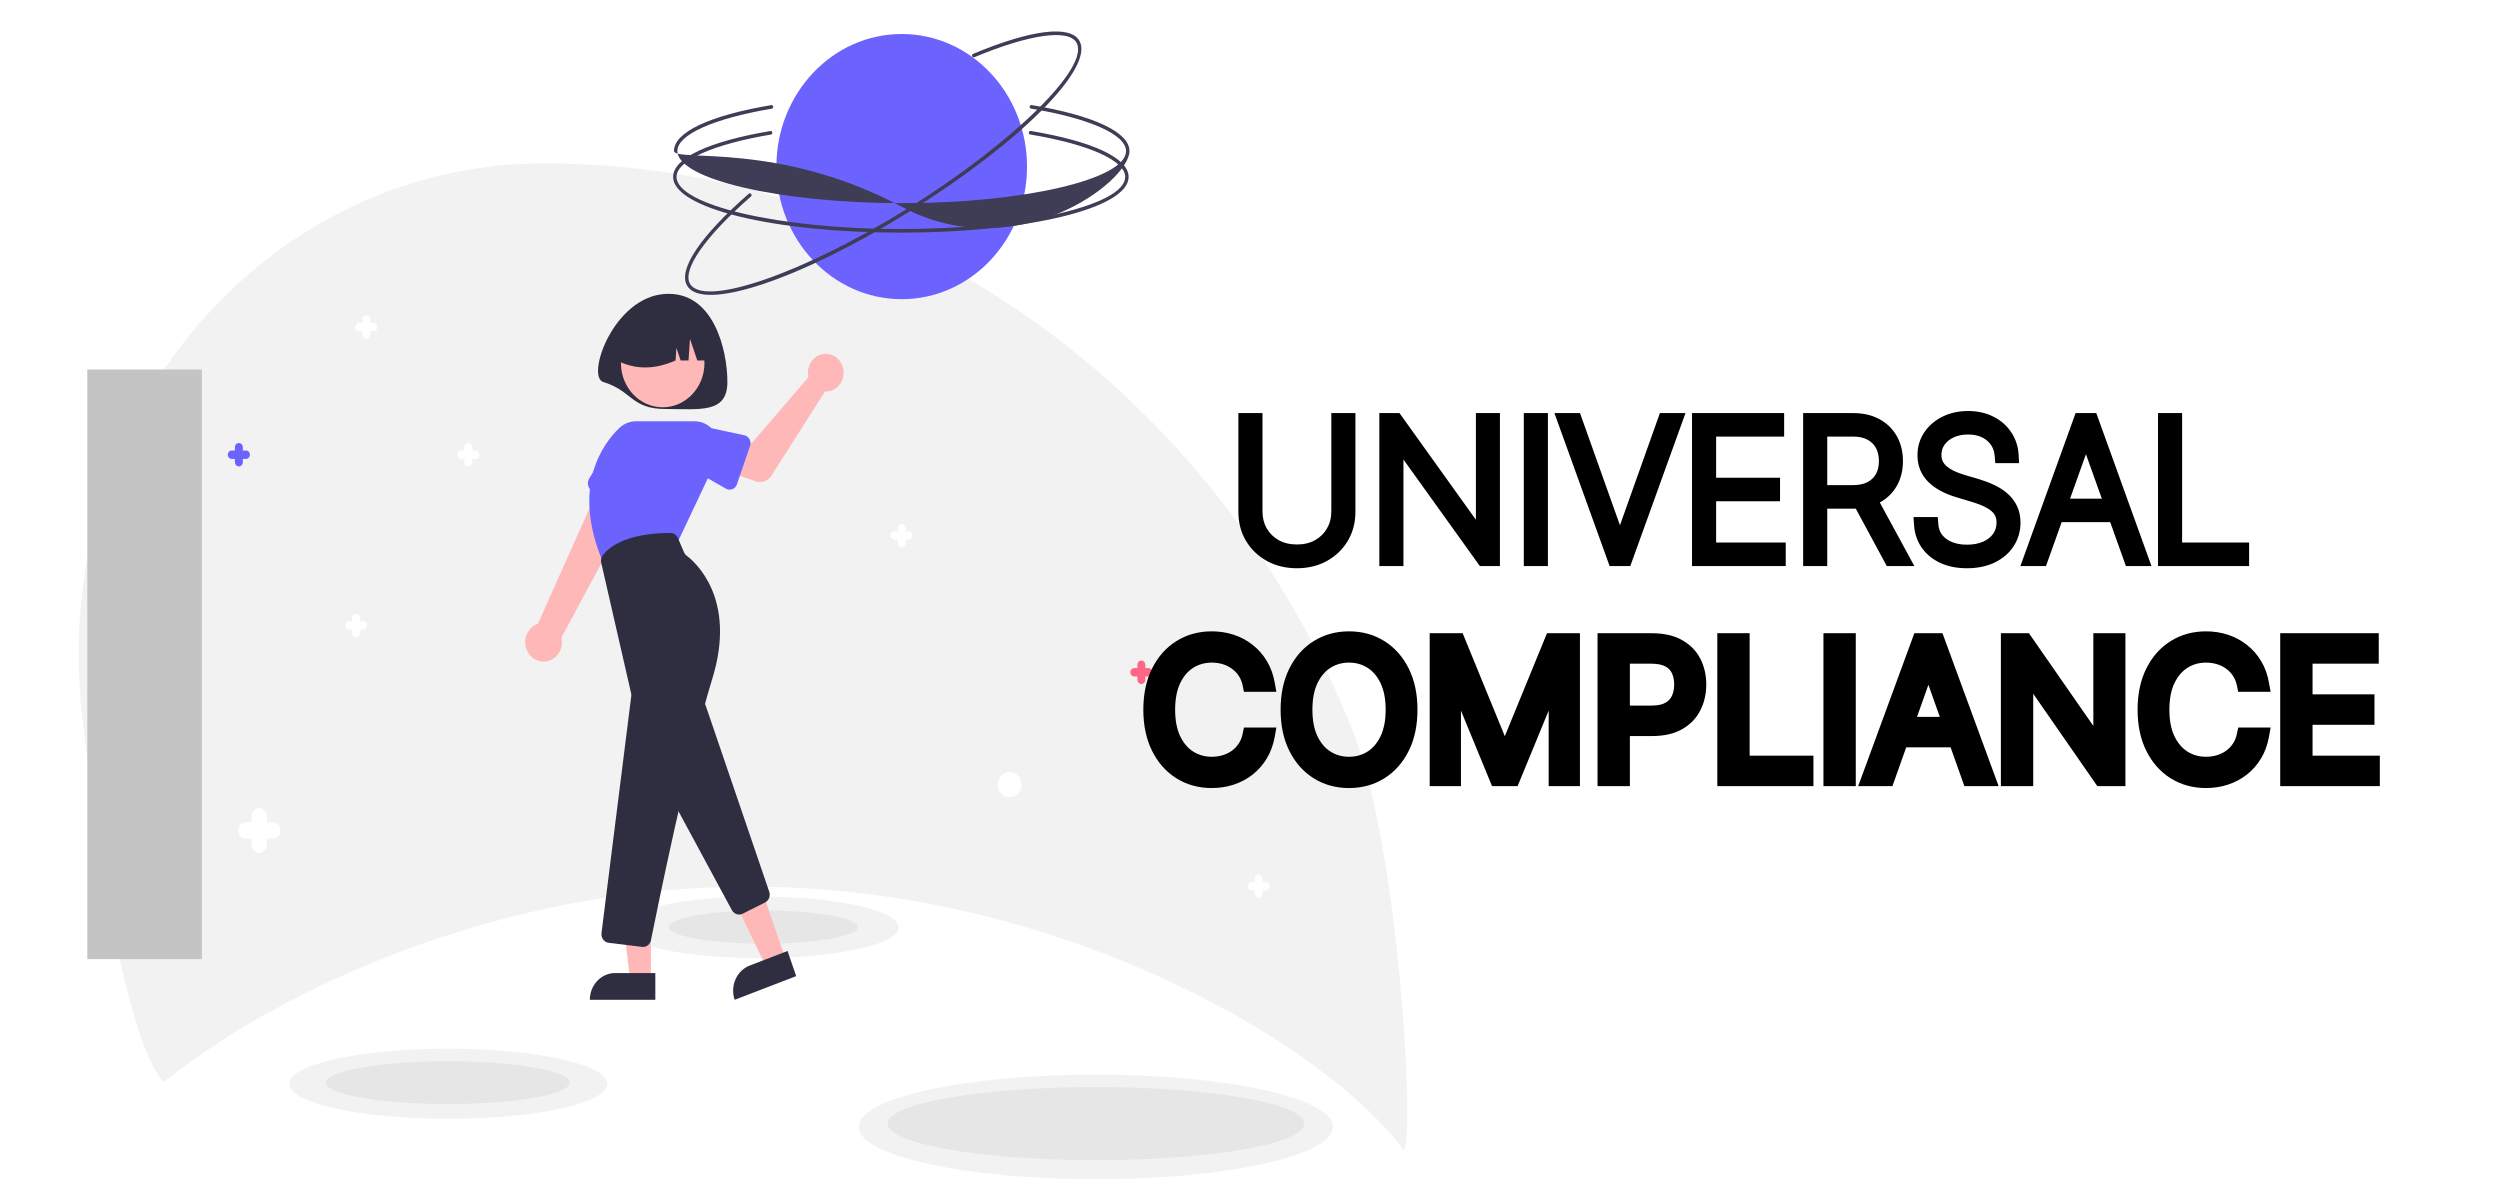 <svg width="318" height="150" viewBox="0 0 318 150" fill="none" xmlns="http://www.w3.org/2000/svg">
<rect width="318" height="150" fill="white"/>
<g clip-path="url(#clip0_2_2)">
<path d="M34.801 128.44C45.467 122.59 67.516 112.777 95.349 112.777C123.181 112.777 145.23 122.59 155.897 128.44C166.281 134.135 174.632 140.849 178.566 146.328C180 144.263 177.895 107.528 172.071 92.959C163.532 71.55 149.212 53.282 130.904 40.444C112.597 27.605 91.115 20.767 69.151 20.787C61.338 20.764 53.599 22.381 46.381 25.544C39.163 28.707 32.61 33.353 27.101 39.214C26.867 39.461 26.635 39.711 26.405 39.962C14.079 53.433 8.323 72.175 10.425 90.792C11.921 104.047 15.608 131.77 20.818 137.648C25.229 134.174 29.907 131.094 34.801 128.44V128.44Z" fill="#F2F2F2"/>
<path d="M114.698 38.055C123.502 38.055 130.639 30.504 130.639 21.19C130.639 11.876 123.502 4.326 114.698 4.326C105.895 4.326 98.757 11.876 98.757 21.19C98.757 30.504 105.895 38.055 114.698 38.055Z" fill="#6C63FF"/>
<path d="M96.588 121.868C106.375 121.868 114.309 120.117 114.309 117.957C114.309 115.797 106.375 114.046 96.588 114.046C86.801 114.046 78.867 115.797 78.867 117.957C78.867 120.117 86.801 121.868 96.588 121.868Z" fill="#F2F2F2"/>
<path d="M114.59 29.592C98.346 29.591 85.621 26.475 85.621 22.499C85.622 20.116 90.131 17.989 97.992 16.666C98.02 16.661 98.049 16.662 98.077 16.669C98.104 16.675 98.13 16.688 98.153 16.705C98.177 16.723 98.196 16.745 98.211 16.77C98.226 16.796 98.237 16.824 98.241 16.854C98.246 16.883 98.245 16.913 98.239 16.943C98.232 16.972 98.221 17 98.204 17.024C98.188 17.049 98.167 17.069 98.143 17.085C98.119 17.101 98.092 17.112 98.064 17.117L98.063 17.117L98.06 17.117C90.655 18.364 86.054 20.427 86.054 22.5C86.053 26.095 99.122 29.134 114.59 29.135C130.059 29.136 143.127 26.1 143.128 22.505C143.128 20.424 138.498 18.355 131.045 17.108C131.017 17.103 130.99 17.093 130.966 17.077C130.942 17.062 130.92 17.041 130.904 17.017C130.887 16.993 130.875 16.965 130.868 16.936C130.861 16.907 130.86 16.877 130.864 16.847C130.868 16.817 130.878 16.789 130.893 16.763C130.908 16.737 130.927 16.715 130.95 16.697C130.973 16.679 130.999 16.666 131.026 16.659C131.054 16.652 131.083 16.651 131.111 16.655L131.112 16.656L131.113 16.656C139.024 17.98 143.56 20.112 143.56 22.505C143.56 26.481 130.835 29.594 114.59 29.592Z" fill="#3F3D56"/>
<path d="M115.748 26.868C101.75 35.588 89.291 39.735 87.384 36.309C86.241 34.255 89.106 30.002 95.246 24.641C95.267 24.621 95.292 24.607 95.319 24.598C95.347 24.589 95.375 24.585 95.403 24.588C95.432 24.591 95.459 24.599 95.484 24.613C95.51 24.627 95.532 24.646 95.55 24.669C95.568 24.692 95.582 24.718 95.591 24.747C95.599 24.776 95.602 24.806 95.6 24.836C95.597 24.866 95.589 24.895 95.576 24.921C95.563 24.948 95.545 24.972 95.523 24.991L95.523 24.992L95.521 24.993C89.738 30.044 86.763 34.291 87.757 36.077C89.481 39.175 102.199 34.777 115.529 26.474C128.858 18.17 138.662 8.538 136.938 5.44C135.94 3.646 130.959 4.35 123.938 7.276C123.912 7.287 123.884 7.293 123.855 7.292C123.827 7.292 123.799 7.286 123.773 7.274C123.747 7.262 123.723 7.245 123.703 7.223C123.683 7.202 123.668 7.176 123.657 7.148C123.647 7.121 123.641 7.091 123.642 7.061C123.642 7.031 123.648 7.001 123.659 6.973C123.671 6.946 123.687 6.921 123.707 6.9C123.727 6.879 123.751 6.862 123.778 6.851L123.778 6.851L123.78 6.85C131.231 3.744 136.163 3.146 137.311 5.208C139.218 8.634 129.746 18.148 115.748 26.868Z" fill="#3F3D56"/>
<path d="M97.09 120.032C103.729 120.032 109.111 119.088 109.111 117.923C109.111 116.759 103.729 115.815 97.09 115.815C90.451 115.815 85.069 116.759 85.069 117.923C85.069 119.088 90.451 120.032 97.09 120.032Z" fill="#E6E6E6"/>
<path d="M57.025 142.32C68.195 142.32 77.25 140.321 77.25 137.856C77.25 135.391 68.195 133.392 57.025 133.392C45.856 133.392 36.801 135.391 36.801 137.856C36.801 140.321 45.856 142.32 57.025 142.32Z" fill="#F2F2F2"/>
<path d="M139.394 150C156.048 150 169.55 147.02 169.55 143.344C169.55 139.669 156.048 136.689 139.394 136.689C122.739 136.689 109.237 139.669 109.237 143.344C109.237 147.02 122.739 150 139.394 150Z" fill="#F2F2F2"/>
<path d="M56.964 140.431C65.526 140.431 72.467 139.214 72.467 137.712C72.467 136.211 65.526 134.993 56.964 134.993C48.402 134.993 41.461 136.211 41.461 137.712C41.461 139.214 48.402 140.431 56.964 140.431Z" fill="#E6E6E6"/>
<path d="M139.4 147.57C154.039 147.57 165.906 145.489 165.906 142.922C165.906 140.354 154.039 138.273 139.4 138.273C124.762 138.273 112.895 140.354 112.895 142.922C112.895 145.489 124.762 147.57 139.4 147.57Z" fill="#E6E6E6"/>
<path d="M22.493 78.08C23.329 78.08 24.006 77.363 24.006 76.479C24.006 75.595 23.329 74.878 22.493 74.878C21.657 74.878 20.98 75.595 20.98 76.479C20.98 77.363 21.657 78.08 22.493 78.08Z" fill="white"/>
<path d="M128.426 101.409C129.261 101.409 129.939 100.692 129.939 99.808C129.939 98.924 129.261 98.207 128.426 98.207C127.59 98.207 126.912 98.924 126.912 99.808C126.912 100.692 127.59 101.409 128.426 101.409Z" fill="white"/>
<path d="M76.742 48.594C80.416 49.703 80.275 52.025 84.633 52.025C88.991 52.025 92.524 52.636 92.524 48.594C92.524 44.552 90.789 37.038 84.633 37.387C78.007 37.763 74.514 47.922 76.742 48.594Z" fill="#2F2E41"/>
<path d="M67.073 82.822C66.915 82.504 66.824 82.154 66.808 81.795C66.792 81.436 66.85 81.078 66.979 80.746C67.108 80.413 67.304 80.115 67.554 79.871C67.804 79.628 68.101 79.445 68.424 79.337L77.465 59.105L81.6 62.172L71.413 81.095C71.55 81.682 71.478 82.302 71.212 82.837C70.946 83.372 70.503 83.786 69.968 83.998C69.433 84.211 68.843 84.209 68.309 83.992C67.775 83.776 67.335 83.359 67.073 82.822L67.073 82.822Z" fill="#FFB8B8"/>
<path d="M74.819 61.791C74.776 61.639 74.764 61.48 74.785 61.323C74.806 61.166 74.858 61.016 74.939 60.882L77.749 56.221C78.062 55.481 78.638 54.903 79.353 54.612C80.068 54.322 80.863 54.343 81.562 54.672C82.262 55.001 82.811 55.609 83.087 56.365C83.363 57.12 83.345 57.961 83.036 58.702L81.621 64.043C81.58 64.196 81.509 64.337 81.412 64.458C81.316 64.579 81.195 64.676 81.06 64.743C80.924 64.81 80.777 64.846 80.627 64.847C80.478 64.849 80.329 64.816 80.193 64.751L75.391 62.48C75.255 62.416 75.133 62.321 75.034 62.202C74.935 62.083 74.862 61.943 74.819 61.791V61.791Z" fill="#6C63FF"/>
<path d="M99.9 121.92L97.409 122.88L92.726 113.174L96.402 111.758L99.9 121.92Z" fill="#FFB8B8"/>
<path d="M95.371 122.812L100.174 120.962L101.275 124.161L93.448 127.176C93.156 126.328 93.194 125.391 93.555 124.573C93.916 123.754 94.569 123.121 95.371 122.812V122.812Z" fill="#2F2E41"/>
<path d="M93.1 115.781L83.613 98.215C83.521 98.045 83.474 97.852 83.476 97.656C83.478 97.461 83.529 97.269 83.624 97.101L87.896 89.568C87.998 89.389 88.145 89.245 88.321 89.151C88.496 89.057 88.694 89.018 88.89 89.038C89.086 89.058 89.273 89.137 89.428 89.265C89.584 89.393 89.702 89.565 89.769 89.761L97.846 113.425C97.935 113.683 97.93 113.967 97.831 114.22C97.732 114.474 97.547 114.679 97.313 114.795L94.45 116.23C94.312 116.299 94.161 116.335 94.008 116.335C93.825 116.335 93.644 116.284 93.484 116.187C93.325 116.089 93.192 115.949 93.1 115.781Z" fill="#2F2E41"/>
<path d="M84.296 51.806C87.228 51.806 89.606 49.291 89.606 46.188C89.606 43.086 87.228 40.571 84.296 40.571C81.363 40.571 78.986 43.086 78.986 46.188C78.986 49.291 81.363 51.806 84.296 51.806Z" fill="#FFB8B8"/>
<path d="M76.743 71.633C72.562 61.824 76.777 56.341 78.784 54.44C79.362 53.891 80.111 53.588 80.888 53.589H88.368C88.905 53.589 89.433 53.734 89.902 54.01C90.371 54.287 90.766 54.686 91.048 55.17C91.331 55.653 91.491 56.205 91.516 56.772C91.54 57.34 91.426 57.905 91.186 58.413L86.186 68.993L76.784 71.729L76.743 71.633Z" fill="#6C63FF"/>
<path d="M82.79 124.573L80.14 124.572L78.879 113.757L82.791 113.757L82.79 124.573Z" fill="#FFB8B8"/>
<path d="M78.247 123.771H83.358V127.176H75.028C75.028 126.729 75.112 126.286 75.273 125.873C75.435 125.46 75.672 125.085 75.971 124.769C76.27 124.452 76.625 124.202 77.015 124.03C77.406 123.859 77.824 123.771 78.247 123.771Z" fill="#2F2E41"/>
<path d="M81.667 120.444L77.424 119.926C77.15 119.892 76.899 119.745 76.727 119.516C76.556 119.287 76.477 118.995 76.509 118.705C76.51 118.699 76.51 118.692 76.511 118.686L80.298 88.519C80.311 88.414 80.306 88.307 80.282 88.204L76.476 71.589C76.44 71.436 76.436 71.276 76.464 71.121C76.492 70.966 76.552 70.819 76.639 70.691C77.229 69.83 79.252 67.823 85.268 67.785H85.274C85.475 67.785 85.671 67.846 85.839 67.961C86.008 68.076 86.142 68.239 86.225 68.432L87.028 70.3C87.087 70.438 87.181 70.558 87.298 70.646C88.403 71.473 93.754 76.116 90.612 86.31C87.524 96.329 83.567 115.781 82.805 119.579C82.757 119.826 82.629 120.047 82.444 120.206C82.259 120.365 82.028 120.452 81.79 120.451C81.749 120.451 81.708 120.449 81.667 120.444V120.444Z" fill="#2F2E41"/>
<path d="M102.776 47.598C102.786 47.724 102.806 47.849 102.835 47.972L95.625 56.367L93.079 55.787L91.749 59.738L96.162 61.229C96.518 61.349 96.902 61.344 97.256 61.214C97.609 61.084 97.913 60.837 98.123 60.508L104.937 49.805C105.397 49.827 105.853 49.7 106.244 49.441C106.634 49.182 106.941 48.803 107.123 48.355C107.305 47.907 107.354 47.411 107.263 46.934C107.172 46.456 106.946 46.018 106.614 45.679C106.283 45.341 105.861 45.117 105.407 45.038C104.952 44.959 104.485 45.028 104.069 45.236C103.652 45.444 103.305 45.782 103.074 46.204C102.843 46.626 102.739 47.112 102.776 47.598L102.776 47.598Z" fill="#FFB8B8"/>
<path d="M95.407 56.723L93.736 61.612C93.688 61.751 93.613 61.877 93.515 61.983C93.417 62.088 93.299 62.17 93.168 62.223C93.037 62.276 92.898 62.298 92.758 62.288C92.619 62.279 92.483 62.238 92.36 62.168L88.047 59.709C87.376 59.448 86.83 58.916 86.529 58.229C86.228 57.543 86.197 56.758 86.442 56.047C86.688 55.336 87.189 54.757 87.838 54.437C88.486 54.117 89.228 54.082 89.9 54.34L94.686 55.365C94.823 55.394 94.952 55.454 95.065 55.541C95.178 55.628 95.272 55.74 95.341 55.869C95.409 55.998 95.45 56.141 95.462 56.289C95.473 56.436 95.455 56.584 95.407 56.723V56.723Z" fill="#6C63FF"/>
<path d="M90.794 45.85H88.694L87.767 43.105L87.582 45.85H86.578L86.038 44.249L85.93 45.85C83.303 47.022 80.813 47.054 78.471 45.85C78.471 44.272 79.064 42.76 80.118 41.645C81.172 40.529 82.602 39.903 84.092 39.903H85.173C86.664 39.903 88.094 40.529 89.148 41.645C90.202 42.76 90.794 44.272 90.794 45.85V45.85Z" fill="#2F2E41"/>
<path d="M34.708 104.611H33.951V103.811C33.951 103.538 33.848 103.276 33.666 103.083C33.483 102.89 33.236 102.782 32.978 102.782C32.72 102.782 32.473 102.89 32.29 103.083C32.108 103.276 32.005 103.538 32.005 103.811V104.611H31.248C30.991 104.611 30.743 104.72 30.561 104.913C30.378 105.106 30.276 105.368 30.276 105.64C30.276 105.913 30.378 106.175 30.561 106.368C30.743 106.561 30.991 106.67 31.248 106.67H32.005V107.47C32.005 107.743 32.108 108.005 32.29 108.198C32.473 108.391 32.72 108.499 32.978 108.499C33.236 108.499 33.483 108.391 33.666 108.198C33.848 108.005 33.951 107.743 33.951 107.47V106.67H34.708C34.966 106.67 35.213 106.561 35.395 106.368C35.578 106.175 35.68 105.913 35.68 105.64C35.68 105.368 35.578 105.106 35.395 104.913C35.213 104.72 34.966 104.611 34.708 104.611V104.611Z" fill="white"/>
<path d="M146.08 84.978H145.686V84.562C145.686 84.42 145.633 84.284 145.538 84.184C145.443 84.083 145.314 84.027 145.18 84.027C145.046 84.027 144.917 84.083 144.823 84.184C144.728 84.284 144.674 84.42 144.674 84.562V84.978H144.281C144.147 84.978 144.018 85.035 143.923 85.135C143.828 85.235 143.775 85.371 143.775 85.513C143.775 85.655 143.828 85.792 143.923 85.892C144.018 85.992 144.147 86.049 144.281 86.049H144.674V86.465C144.674 86.607 144.728 86.743 144.823 86.843C144.917 86.944 145.046 87 145.18 87C145.314 87 145.443 86.944 145.538 86.843C145.633 86.743 145.686 86.607 145.686 86.465V86.049H146.08C146.214 86.049 146.342 85.993 146.438 85.893C146.533 85.792 146.586 85.656 146.586 85.514C146.587 85.373 146.534 85.236 146.439 85.136C146.344 85.035 146.216 84.978 146.081 84.978H146.08Z" fill="#FF6584"/>
<path d="M31.283 57.304H30.89V56.887C30.89 56.745 30.837 56.609 30.742 56.509C30.648 56.408 30.519 56.352 30.385 56.351C30.318 56.351 30.253 56.365 30.191 56.392C30.13 56.418 30.074 56.458 30.027 56.507C29.932 56.607 29.878 56.743 29.878 56.885V57.304H29.484C29.418 57.303 29.352 57.317 29.291 57.344C29.229 57.371 29.174 57.41 29.127 57.46C29.079 57.509 29.042 57.568 29.017 57.633C28.991 57.698 28.978 57.768 28.978 57.838C28.977 57.908 28.991 57.978 29.016 58.043C29.041 58.108 29.078 58.167 29.125 58.217C29.172 58.266 29.228 58.306 29.289 58.333C29.351 58.36 29.416 58.374 29.483 58.374H29.878V58.79C29.878 58.932 29.931 59.069 30.025 59.169C30.12 59.27 30.249 59.326 30.383 59.327C30.517 59.327 30.646 59.271 30.741 59.17C30.836 59.07 30.889 58.934 30.89 58.792V58.374H31.283C31.417 58.374 31.546 58.318 31.641 58.218C31.736 58.118 31.79 57.982 31.79 57.84C31.791 57.698 31.738 57.562 31.643 57.462C31.549 57.361 31.42 57.304 31.286 57.304H31.285L31.283 57.304Z" fill="#6C63FF"/>
<path d="M60.469 57.304H60.075V56.887C60.075 56.745 60.022 56.609 59.928 56.509C59.833 56.408 59.704 56.352 59.57 56.351C59.436 56.351 59.307 56.407 59.212 56.507C59.117 56.607 59.064 56.743 59.063 56.885V57.304H58.67C58.536 57.303 58.407 57.36 58.312 57.46C58.217 57.56 58.163 57.696 58.163 57.838C58.163 57.98 58.216 58.116 58.311 58.217C58.405 58.317 58.534 58.374 58.668 58.374H59.063V58.79C59.063 58.932 59.116 59.069 59.211 59.169C59.306 59.27 59.434 59.326 59.568 59.327C59.703 59.327 59.831 59.271 59.926 59.17C60.021 59.07 60.075 58.934 60.075 58.792V58.374H60.469C60.603 58.374 60.732 58.318 60.827 58.218C60.922 58.118 60.976 57.982 60.976 57.84C60.976 57.698 60.923 57.562 60.829 57.462C60.734 57.361 60.606 57.304 60.471 57.304H60.47L60.469 57.304Z" fill="white"/>
<path d="M160.997 112.195H160.603V111.779C160.603 111.637 160.55 111.501 160.455 111.401C160.36 111.3 160.231 111.244 160.097 111.244C159.963 111.244 159.834 111.3 159.74 111.401C159.645 111.501 159.591 111.637 159.591 111.779V112.195H159.198C159.064 112.195 158.935 112.252 158.84 112.352C158.745 112.453 158.692 112.589 158.692 112.731C158.692 112.873 158.745 113.009 158.84 113.109C158.935 113.209 159.064 113.266 159.198 113.266H159.591V113.682C159.591 113.824 159.645 113.96 159.74 114.061C159.834 114.161 159.963 114.217 160.097 114.217C160.231 114.217 160.36 114.161 160.455 114.061C160.55 113.96 160.603 113.824 160.603 113.682V113.266H160.997C161.131 113.266 161.259 113.209 161.354 113.109C161.449 113.009 161.502 112.873 161.502 112.731C161.502 112.589 161.449 112.453 161.354 112.352C161.259 112.252 161.131 112.195 160.997 112.195V112.195Z" fill="white"/>
<path d="M115.597 67.596H115.203V67.18C115.203 67.038 115.15 66.901 115.055 66.801C114.96 66.701 114.832 66.644 114.698 66.644C114.563 66.644 114.435 66.701 114.34 66.801C114.245 66.901 114.192 67.038 114.192 67.18V67.596H113.798C113.664 67.596 113.535 67.652 113.441 67.753C113.346 67.853 113.292 67.989 113.292 68.131C113.292 68.273 113.346 68.409 113.441 68.51C113.535 68.61 113.664 68.666 113.798 68.666H114.192V69.082C114.192 69.225 114.245 69.361 114.34 69.461C114.435 69.561 114.563 69.618 114.698 69.618C114.832 69.618 114.96 69.561 115.055 69.461C115.15 69.361 115.203 69.225 115.203 69.082V68.666H115.597C115.663 68.666 115.729 68.653 115.791 68.626C115.852 68.599 115.908 68.56 115.955 68.51C116.002 68.46 116.039 68.402 116.065 68.337C116.09 68.272 116.104 68.202 116.104 68.132C116.104 68.062 116.091 67.992 116.066 67.927C116.04 67.862 116.003 67.803 115.956 67.753C115.909 67.704 115.854 67.664 115.792 67.637C115.731 67.61 115.665 67.596 115.599 67.596H115.597Z" fill="white"/>
<path d="M46.2 79.032H45.807V78.615C45.807 78.474 45.754 78.337 45.659 78.237C45.565 78.136 45.436 78.079 45.302 78.079C45.168 78.079 45.039 78.135 44.944 78.235C44.849 78.335 44.795 78.472 44.795 78.613V79.032H44.401C44.267 79.031 44.139 79.088 44.044 79.188C43.949 79.288 43.895 79.424 43.895 79.566C43.895 79.708 43.947 79.844 44.042 79.945C44.137 80.045 44.266 80.102 44.4 80.102H44.795V80.518C44.795 80.66 44.848 80.796 44.942 80.897C45.037 80.998 45.166 81.054 45.3 81.055C45.434 81.055 45.563 80.999 45.658 80.898C45.753 80.798 45.806 80.662 45.807 80.52V80.102H46.2C46.334 80.102 46.463 80.046 46.558 79.946C46.653 79.846 46.707 79.71 46.707 79.568C46.707 79.426 46.654 79.29 46.559 79.189C46.465 79.088 46.336 79.032 46.202 79.032L46.2 79.032Z" fill="white"/>
<path d="M47.497 41.065H47.104V40.648C47.104 40.507 47.051 40.37 46.956 40.27C46.862 40.169 46.733 40.113 46.599 40.112C46.465 40.112 46.336 40.168 46.241 40.268C46.146 40.369 46.092 40.505 46.092 40.647V41.065H45.699C45.564 41.065 45.436 41.121 45.341 41.221C45.246 41.321 45.192 41.457 45.192 41.599C45.192 41.741 45.245 41.877 45.339 41.978C45.434 42.078 45.563 42.135 45.697 42.135H46.092V42.551C46.092 42.693 46.145 42.83 46.24 42.93C46.334 43.031 46.463 43.087 46.597 43.088C46.731 43.088 46.86 43.032 46.955 42.932C47.05 42.831 47.104 42.695 47.104 42.553V42.135H47.497C47.632 42.135 47.76 42.079 47.855 41.979C47.95 41.879 48.004 41.743 48.004 41.601C48.004 41.459 47.951 41.323 47.856 41.222C47.762 41.122 47.633 41.065 47.499 41.065V41.065L47.497 41.065Z" fill="white"/>
<path d="M114.698 26.3C99.038 17.931 85.906 20.65 85.729 19.207C85.729 16.823 90.238 14.697 98.1 13.373C98.128 13.368 98.157 13.369 98.184 13.376C98.212 13.382 98.238 13.395 98.261 13.412C98.284 13.43 98.304 13.452 98.319 13.477C98.334 13.503 98.344 13.531 98.349 13.561C98.354 13.59 98.353 13.621 98.347 13.65C98.34 13.679 98.328 13.707 98.312 13.731C98.295 13.756 98.275 13.777 98.25 13.793C98.226 13.809 98.199 13.819 98.171 13.824L98.171 13.824L98.168 13.825C90.762 15.072 86.162 17.134 86.162 19.207C86.161 22.802 99.229 25.841 114.698 25.842C130.167 25.844 143.235 22.808 143.235 19.212C143.236 17.131 138.606 15.062 131.153 13.815C131.125 13.81 131.098 13.8 131.074 13.784C131.05 13.769 131.028 13.748 131.012 13.724C130.995 13.7 130.983 13.673 130.976 13.643C130.969 13.614 130.968 13.584 130.972 13.554C130.976 13.525 130.986 13.496 131.001 13.47C131.016 13.445 131.035 13.422 131.058 13.405C131.081 13.387 131.107 13.374 131.134 13.367C131.162 13.36 131.19 13.358 131.219 13.363L131.219 13.363L131.221 13.363C139.131 14.687 143.668 16.819 143.668 19.212C143.667 23.188 129.197 34.048 114.698 26.3Z" fill="#3F3D56"/>
<rect x="11.105" y="47" width="14.569" height="75" fill="#C4C4C4"/>
</g>
<g filter="url(#filter0_d_2_2)">
<path d="M161.159 83H159.045C158.92 82.392 158.702 81.858 158.389 81.398C158.082 80.938 157.707 80.551 157.264 80.239C156.827 79.921 156.341 79.682 155.807 79.523C155.273 79.364 154.716 79.284 154.136 79.284C153.08 79.284 152.122 79.551 151.264 80.085C150.412 80.619 149.733 81.406 149.227 82.446C148.727 83.486 148.477 84.761 148.477 86.273C148.477 87.784 148.727 89.06 149.227 90.099C149.733 91.139 150.412 91.926 151.264 92.46C152.122 92.994 153.08 93.261 154.136 93.261C154.716 93.261 155.273 93.182 155.807 93.023C156.341 92.864 156.827 92.628 157.264 92.315C157.707 91.997 158.082 91.608 158.389 91.148C158.702 90.682 158.92 90.148 159.045 89.546H161.159C161 90.438 160.71 91.236 160.29 91.94C159.869 92.645 159.347 93.244 158.722 93.739C158.097 94.227 157.395 94.599 156.616 94.855C155.844 95.111 155.017 95.239 154.136 95.239C152.648 95.239 151.324 94.875 150.165 94.148C149.006 93.421 148.094 92.386 147.429 91.046C146.764 89.704 146.432 88.114 146.432 86.273C146.432 84.432 146.764 82.841 147.429 81.5C148.094 80.159 149.006 79.125 150.165 78.398C151.324 77.671 152.648 77.307 154.136 77.307C155.017 77.307 155.844 77.435 156.616 77.69C157.395 77.946 158.097 78.321 158.722 78.815C159.347 79.304 159.869 79.901 160.29 80.605C160.71 81.304 161 82.102 161.159 83ZM179.302 86.273C179.302 88.114 178.969 89.704 178.305 91.046C177.64 92.386 176.728 93.421 175.569 94.148C174.41 94.875 173.086 95.239 171.597 95.239C170.109 95.239 168.785 94.875 167.626 94.148C166.467 93.421 165.555 92.386 164.89 91.046C164.225 89.704 163.893 88.114 163.893 86.273C163.893 84.432 164.225 82.841 164.89 81.5C165.555 80.159 166.467 79.125 167.626 78.398C168.785 77.671 170.109 77.307 171.597 77.307C173.086 77.307 174.41 77.671 175.569 78.398C176.728 79.125 177.64 80.159 178.305 81.5C178.969 82.841 179.302 84.432 179.302 86.273ZM177.256 86.273C177.256 84.761 177.004 83.486 176.498 82.446C175.998 81.406 175.319 80.619 174.461 80.085C173.609 79.551 172.654 79.284 171.597 79.284C170.54 79.284 169.583 79.551 168.725 80.085C167.873 80.619 167.194 81.406 166.688 82.446C166.188 83.486 165.938 84.761 165.938 86.273C165.938 87.784 166.188 89.06 166.688 90.099C167.194 91.139 167.873 91.926 168.725 92.46C169.583 92.994 170.54 93.261 171.597 93.261C172.654 93.261 173.609 92.994 174.461 92.46C175.319 91.926 175.998 91.139 176.498 90.099C177.004 89.06 177.256 87.784 177.256 86.273ZM182.856 77.546H185.379L191.31 92.034H191.515L197.447 77.546H199.969V95H197.992V81.739H197.822L192.367 95H190.458L185.004 81.739H184.833V95H182.856V77.546ZM204.207 95V77.546H210.105C211.474 77.546 212.594 77.793 213.463 78.287C214.338 78.776 214.986 79.438 215.406 80.273C215.827 81.108 216.037 82.04 216.037 83.068C216.037 84.097 215.827 85.031 215.406 85.872C214.991 86.713 214.349 87.383 213.48 87.883C212.611 88.378 211.497 88.625 210.139 88.625H205.912V86.75H210.071C211.009 86.75 211.761 86.588 212.33 86.264C212.898 85.94 213.31 85.503 213.565 84.952C213.827 84.395 213.957 83.767 213.957 83.068C213.957 82.369 213.827 81.744 213.565 81.193C213.31 80.642 212.895 80.21 212.321 79.898C211.747 79.579 210.986 79.421 210.037 79.421H206.321V95H204.207ZM219.442 95V77.546H221.555V93.125H229.669V95H219.442ZM235.055 77.546V95H232.942V77.546H235.055ZM240.009 95H237.793L244.202 77.546H246.384L252.793 95H250.577L245.362 80.307H245.225L240.009 95ZM240.827 88.182H249.759V90.057H240.827V88.182ZM269.353 77.546V95H267.308L257.796 81.296H257.626V95H255.512V77.546H257.558L267.103 91.284H267.273V77.546H269.353ZM287.628 83H285.514C285.389 82.392 285.17 81.858 284.858 81.398C284.551 80.938 284.176 80.551 283.733 80.239C283.295 79.921 282.81 79.682 282.276 79.523C281.741 79.364 281.185 79.284 280.605 79.284C279.548 79.284 278.591 79.551 277.733 80.085C276.881 80.619 276.202 81.406 275.696 82.446C275.196 83.486 274.946 84.761 274.946 86.273C274.946 87.784 275.196 89.06 275.696 90.099C276.202 91.139 276.881 91.926 277.733 92.46C278.591 92.994 279.548 93.261 280.605 93.261C281.185 93.261 281.741 93.182 282.276 93.023C282.81 92.864 283.295 92.628 283.733 92.315C284.176 91.997 284.551 91.608 284.858 91.148C285.17 90.682 285.389 90.148 285.514 89.546H287.628C287.469 90.438 287.179 91.236 286.759 91.94C286.338 92.645 285.815 93.244 285.19 93.739C284.565 94.227 283.864 94.599 283.085 94.855C282.313 95.111 281.486 95.239 280.605 95.239C279.116 95.239 277.793 94.875 276.634 94.148C275.474 93.421 274.563 92.386 273.898 91.046C273.233 89.704 272.901 88.114 272.901 86.273C272.901 84.432 273.233 82.841 273.898 81.5C274.563 80.159 275.474 79.125 276.634 78.398C277.793 77.671 279.116 77.307 280.605 77.307C281.486 77.307 282.313 77.435 283.085 77.69C283.864 77.946 284.565 78.321 285.19 78.815C285.815 79.304 286.338 79.901 286.759 80.605C287.179 81.304 287.469 82.102 287.628 83ZM291.043 95V77.546H301.577V79.421H293.157V85.318H301.032V87.193H293.157V93.125H301.714V95H291.043Z" fill="black"/>
<path d="M161.159 83V84H162.352L162.144 82.826L161.159 83ZM159.045 83L158.066 83.201L158.23 84H159.045V83ZM158.389 81.398L157.557 81.952L157.562 81.96L158.389 81.398ZM157.264 80.239L156.676 81.047L156.682 81.052L156.688 81.056L157.264 80.239ZM155.807 79.523L155.521 80.481L155.521 80.481L155.807 79.523ZM151.264 80.085L150.736 79.236L150.733 79.238L151.264 80.085ZM149.227 82.446L148.328 82.009L148.326 82.013L149.227 82.446ZM149.227 90.099L148.326 90.533L148.328 90.537L149.227 90.099ZM151.264 92.46L150.733 93.308L150.736 93.309L151.264 92.46ZM155.807 93.023L155.521 92.064L155.521 92.064L155.807 93.023ZM157.264 92.315L157.845 93.129L157.847 93.128L157.264 92.315ZM158.389 91.148L157.559 90.591L157.557 90.593L158.389 91.148ZM159.045 89.546V88.546H158.232L158.066 89.342L159.045 89.546ZM161.159 89.546L162.144 89.721L162.353 88.546H161.159V89.546ZM160.29 91.94L159.431 91.428L159.431 91.428L160.29 91.94ZM158.722 93.739L159.338 94.526L159.342 94.523L158.722 93.739ZM156.616 94.855L156.304 93.905L156.302 93.906L156.616 94.855ZM150.165 94.148L149.633 94.995L149.633 94.995L150.165 94.148ZM147.429 91.046L148.325 90.601L148.325 90.601L147.429 91.046ZM156.616 77.69L156.302 78.64L156.304 78.64L156.616 77.69ZM158.722 78.815L158.101 79.6L158.106 79.603L158.722 78.815ZM160.29 80.605L159.431 81.118L159.433 81.121L160.29 80.605ZM161.159 82H159.045V84H161.159V82ZM160.025 82.799C159.877 82.077 159.611 81.417 159.217 80.836L157.562 81.96C157.792 82.299 157.964 82.707 158.066 83.201L160.025 82.799ZM159.221 80.843C158.847 80.282 158.386 79.806 157.84 79.421L156.688 81.056C157.028 81.296 157.317 81.593 157.557 81.952L159.221 80.843ZM157.852 79.43C157.32 79.043 156.732 78.755 156.092 78.564L155.521 80.481C155.95 80.609 156.333 80.798 156.676 81.047L157.852 79.43ZM156.092 78.564C155.462 78.377 154.809 78.284 154.136 78.284V80.284C154.623 80.284 155.084 80.351 155.521 80.481L156.092 78.564ZM154.136 78.284C152.902 78.284 151.76 78.599 150.736 79.236L151.793 80.934C152.485 80.503 153.257 80.284 154.136 80.284V78.284ZM150.733 79.238C149.7 79.886 148.903 80.826 148.328 82.009L150.127 82.883C150.563 81.986 151.124 81.353 151.795 80.933L150.733 79.238ZM148.326 82.013C147.744 83.223 147.477 84.656 147.477 86.273H149.477C149.477 84.867 149.71 83.749 150.128 82.879L148.326 82.013ZM147.477 86.273C147.477 87.889 147.744 89.323 148.326 90.533L150.128 89.666C149.71 88.797 149.477 87.679 149.477 86.273H147.477ZM148.328 90.537C148.903 91.719 149.7 92.66 150.733 93.308L151.795 91.613C151.124 91.192 150.563 90.559 150.127 89.662L148.328 90.537ZM150.736 93.309C151.76 93.947 152.902 94.261 154.136 94.261V92.261C153.257 92.261 152.485 92.042 151.793 91.611L150.736 93.309ZM154.136 94.261C154.809 94.261 155.462 94.169 156.092 93.981L155.521 92.064C155.084 92.195 154.623 92.261 154.136 92.261V94.261ZM156.092 93.981C156.728 93.792 157.315 93.508 157.845 93.129L156.683 91.502C156.339 91.748 155.953 91.936 155.521 92.064L156.092 93.981ZM157.847 93.128C158.39 92.738 158.849 92.261 159.221 91.702L157.557 90.593C157.316 90.954 157.025 91.256 156.681 91.503L157.847 93.128ZM159.22 91.705C159.611 91.122 159.876 90.465 160.025 89.749L158.066 89.342C157.965 89.83 157.793 90.242 157.559 90.591L159.22 91.705ZM159.045 90.546H161.159V88.546H159.045V90.546ZM160.175 89.37C160.035 90.155 159.783 90.837 159.431 91.428L161.148 92.453C161.637 91.634 161.965 90.72 162.144 89.721L160.175 89.37ZM159.431 91.428C159.071 92.031 158.628 92.538 158.101 92.954L159.342 94.523C160.065 93.951 160.668 93.259 161.148 92.453L159.431 91.428ZM158.106 92.951C157.575 93.366 156.977 93.684 156.304 93.905L156.929 95.805C157.813 95.515 158.618 95.089 159.338 94.526L158.106 92.951ZM156.302 93.906C155.639 94.125 154.919 94.239 154.136 94.239V96.239C155.115 96.239 156.049 96.096 156.931 95.805L156.302 93.906ZM154.136 94.239C152.819 94.239 151.682 93.919 150.696 93.301L149.633 94.995C150.966 95.831 152.477 96.239 154.136 96.239V94.239ZM150.696 93.301C149.708 92.681 148.916 91.793 148.325 90.601L146.533 91.49C147.272 92.98 148.303 94.16 149.633 94.995L150.696 93.301ZM148.325 90.601C147.743 89.427 147.432 87.994 147.432 86.273H145.432C145.432 88.233 145.786 89.983 146.533 91.49L148.325 90.601ZM147.432 86.273C147.432 84.551 147.743 83.119 148.325 81.944L146.533 81.056C145.786 82.563 145.432 84.312 145.432 86.273H147.432ZM148.325 81.944C148.916 80.753 149.708 79.865 150.696 79.245L149.633 77.551C148.303 78.385 147.272 79.566 146.533 81.056L148.325 81.944ZM150.696 79.245C151.682 78.626 152.819 78.307 154.136 78.307V76.307C152.477 76.307 150.966 76.715 149.633 77.551L150.696 79.245ZM154.136 78.307C154.919 78.307 155.639 78.42 156.302 78.64L156.931 76.741C156.049 76.449 155.115 76.307 154.136 76.307V78.307ZM156.304 78.64C156.974 78.86 157.571 79.18 158.101 79.6L159.342 78.031C158.622 77.462 157.815 77.032 156.929 76.74L156.304 78.64ZM158.106 79.603C158.63 80.013 159.072 80.515 159.431 81.118L161.148 80.093C160.667 79.286 160.063 78.595 159.338 78.028L158.106 79.603ZM159.433 81.121C159.783 81.703 160.034 82.383 160.174 83.174L162.144 82.826C161.966 81.821 161.637 80.905 161.147 80.09L159.433 81.121ZM178.305 91.046L177.409 90.601L177.409 90.601L178.305 91.046ZM175.569 94.148L176.1 94.995L176.1 94.995L175.569 94.148ZM167.626 94.148L167.094 94.995L167.094 94.995L167.626 94.148ZM164.89 91.046L165.786 90.601L165.786 90.601L164.89 91.046ZM175.569 78.398L176.1 77.551L176.1 77.551L175.569 78.398ZM178.305 81.5L177.409 81.944L177.409 81.944L178.305 81.5ZM176.498 82.446L175.597 82.879L175.599 82.883L176.498 82.446ZM174.461 80.085L173.93 80.933L173.932 80.934L174.461 80.085ZM168.725 80.085L168.197 79.236L168.194 79.238L168.725 80.085ZM166.688 82.446L165.789 82.009L165.787 82.013L166.688 82.446ZM166.688 90.099L165.787 90.533L165.789 90.537L166.688 90.099ZM168.725 92.46L168.194 93.308L168.197 93.309L168.725 92.46ZM174.461 92.46L173.932 91.611L173.93 91.613L174.461 92.46ZM176.498 90.099L175.599 89.662L175.597 89.666L176.498 90.099ZM178.302 86.273C178.302 87.994 177.991 89.427 177.409 90.601L179.201 91.49C179.948 89.983 180.302 88.233 180.302 86.273H178.302ZM177.409 90.601C176.818 91.793 176.026 92.681 175.037 93.301L176.1 94.995C177.43 94.16 178.462 92.98 179.201 91.49L177.409 90.601ZM175.037 93.301C174.052 93.919 172.915 94.239 171.597 94.239V96.239C173.257 96.239 174.768 95.831 176.1 94.995L175.037 93.301ZM171.597 94.239C170.28 94.239 169.143 93.919 168.157 93.301L167.094 94.995C168.427 95.831 169.938 96.239 171.597 96.239V94.239ZM168.157 93.301C167.169 92.681 166.377 91.793 165.786 90.601L163.994 91.49C164.733 92.98 165.764 94.16 167.094 94.995L168.157 93.301ZM165.786 90.601C165.203 89.427 164.893 87.994 164.893 86.273H162.893C162.893 88.233 163.247 89.983 163.994 91.49L165.786 90.601ZM164.893 86.273C164.893 84.551 165.203 83.119 165.786 81.944L163.994 81.056C163.247 82.563 162.893 84.312 162.893 86.273H164.893ZM165.786 81.944C166.377 80.753 167.169 79.865 168.157 79.245L167.094 77.551C165.764 78.385 164.733 79.566 163.994 81.056L165.786 81.944ZM168.157 79.245C169.143 78.626 170.28 78.307 171.597 78.307V76.307C169.938 76.307 168.427 76.715 167.094 77.551L168.157 79.245ZM171.597 78.307C172.915 78.307 174.052 78.626 175.037 79.245L176.1 77.551C174.768 76.715 173.257 76.307 171.597 76.307V78.307ZM175.037 79.245C176.026 79.865 176.818 80.753 177.409 81.944L179.201 81.056C178.462 79.566 177.43 78.385 176.1 77.551L175.037 79.245ZM177.409 81.944C177.991 83.119 178.302 84.551 178.302 86.273H180.302C180.302 84.312 179.948 82.563 179.201 81.056L177.409 81.944ZM178.256 86.273C178.256 84.654 177.986 83.22 177.397 82.009L175.599 82.883C176.021 83.752 176.256 84.868 176.256 86.273H178.256ZM177.399 82.013C176.829 80.827 176.03 79.884 174.989 79.236L173.932 80.934C174.607 81.354 175.167 81.986 175.597 82.879L177.399 82.013ZM174.992 79.238C173.972 78.599 172.832 78.284 171.597 78.284V80.284C172.476 80.284 173.245 80.503 173.93 80.933L174.992 79.238ZM171.597 78.284C170.363 78.284 169.221 78.599 168.197 79.236L169.254 80.934C169.946 80.503 170.718 80.284 171.597 80.284V78.284ZM168.194 79.238C167.16 79.886 166.364 80.826 165.789 82.009L167.587 82.883C168.024 81.986 168.585 81.353 169.256 80.933L168.194 79.238ZM165.787 82.013C165.205 83.223 164.938 84.656 164.938 86.273H166.938C166.938 84.867 167.171 83.749 167.589 82.879L165.787 82.013ZM164.938 86.273C164.938 87.889 165.205 89.323 165.787 90.533L167.589 89.666C167.171 88.797 166.938 87.679 166.938 86.273H164.938ZM165.789 90.537C166.364 91.719 167.16 92.66 168.194 93.308L169.256 91.613C168.585 91.192 168.024 90.559 167.587 89.662L165.789 90.537ZM168.197 93.309C169.221 93.947 170.363 94.261 171.597 94.261V92.261C170.718 92.261 169.946 92.042 169.254 91.611L168.197 93.309ZM171.597 94.261C172.832 94.261 173.972 93.947 174.992 93.308L173.93 91.613C173.245 92.042 172.476 92.261 171.597 92.261V94.261ZM174.989 93.309C176.03 92.661 176.829 91.719 177.399 90.533L175.597 89.666C175.167 90.56 174.607 91.191 173.932 91.611L174.989 93.309ZM177.397 90.537C177.986 89.326 178.256 87.891 178.256 86.273H176.256C176.256 87.677 176.021 88.794 175.599 89.662L177.397 90.537ZM182.856 77.546V76.546H181.856V77.546H182.856ZM185.379 77.546L186.304 77.167L186.05 76.546H185.379V77.546ZM191.31 92.034L190.385 92.413L190.639 93.034H191.31V92.034ZM191.515 92.034V93.034H192.186L192.44 92.413L191.515 92.034ZM197.447 77.546V76.546H196.776L196.521 77.167L197.447 77.546ZM199.969 77.546H200.969V76.546H199.969V77.546ZM199.969 95V96H200.969V95H199.969ZM197.992 95H196.992V96H197.992V95ZM197.992 81.739H198.992V80.739H197.992V81.739ZM197.822 81.739V80.739H197.152L196.897 81.358L197.822 81.739ZM192.367 95V96H193.037L193.292 95.38L192.367 95ZM190.458 95L189.533 95.38L189.788 96H190.458V95ZM185.004 81.739L185.928 81.358L185.674 80.739H185.004V81.739ZM184.833 81.739V80.739H183.833V81.739H184.833ZM184.833 95V96H185.833V95H184.833ZM182.856 95H181.856V96H182.856V95ZM182.856 78.546H185.379V76.546H182.856V78.546ZM184.453 77.924L190.385 92.413L192.236 91.655L186.304 77.167L184.453 77.924ZM191.31 93.034H191.515V91.034H191.31V93.034ZM192.44 92.413L198.372 77.924L196.521 77.167L190.589 91.655L192.44 92.413ZM197.447 78.546H199.969V76.546H197.447V78.546ZM198.969 77.546V95H200.969V77.546H198.969ZM199.969 94H197.992V96H199.969V94ZM198.992 95V81.739H196.992V95H198.992ZM197.992 80.739H197.822V82.739H197.992V80.739ZM196.897 81.358L191.442 94.62L193.292 95.38L198.747 82.119L196.897 81.358ZM192.367 94H190.458V96H192.367V94ZM191.383 94.62L185.928 81.358L184.079 82.119L189.533 95.38L191.383 94.62ZM185.004 80.739H184.833V82.739H185.004V80.739ZM183.833 81.739V95H185.833V81.739H183.833ZM184.833 94H182.856V96H184.833V94ZM183.856 95V77.546H181.856V95H183.856ZM204.207 95H203.207V96H204.207V95ZM204.207 77.546V76.546H203.207V77.546H204.207ZM213.463 78.287L212.969 79.156L212.976 79.16L213.463 78.287ZM215.406 80.273L214.513 80.722L214.513 80.722L215.406 80.273ZM215.406 85.872L214.512 85.425L214.509 85.43L215.406 85.872ZM213.48 87.883L213.974 88.753L213.979 88.75L213.48 87.883ZM205.912 88.625H204.912V89.625H205.912V88.625ZM205.912 86.75V85.75H204.912V86.75H205.912ZM212.33 86.264L211.834 85.395L211.834 85.395L212.33 86.264ZM213.565 84.952L212.66 84.527L212.658 84.531L213.565 84.952ZM213.565 81.193L212.658 81.614L212.662 81.622L213.565 81.193ZM212.321 79.898L211.836 80.772L211.843 80.776L212.321 79.898ZM206.321 79.421V78.421H205.321V79.421H206.321ZM206.321 95V96H207.321V95H206.321ZM205.207 95V77.546H203.207V95H205.207ZM204.207 78.546H210.105V76.546H204.207V78.546ZM210.105 78.546C211.362 78.546 212.296 78.773 212.969 79.156L213.957 77.418C212.892 76.812 211.587 76.546 210.105 76.546V78.546ZM212.976 79.16C213.689 79.559 214.189 80.079 214.513 80.722L216.299 79.823C215.783 78.796 214.987 77.993 213.951 77.414L212.976 79.16ZM214.513 80.722C214.856 81.405 215.037 82.18 215.037 83.068H217.037C217.037 81.899 216.797 80.811 216.299 79.823L214.513 80.722ZM215.037 83.068C215.037 83.956 214.857 84.736 214.512 85.425L216.301 86.319C216.797 85.327 217.037 84.237 217.037 83.068H215.037ZM214.509 85.43C214.189 86.08 213.692 86.608 212.982 87.017L213.979 88.75C215.007 88.159 215.794 87.346 216.303 86.314L214.509 85.43ZM212.986 87.014C212.312 87.398 211.383 87.625 210.139 87.625V89.625C211.611 89.625 212.91 89.358 213.974 88.753L212.986 87.014ZM210.139 87.625H205.912V89.625H210.139V87.625ZM206.912 88.625V86.75H204.912V88.625H206.912ZM205.912 87.75H210.071V85.75H205.912V87.75ZM210.071 87.75C211.111 87.75 212.054 87.572 212.825 87.133L211.834 85.395C211.469 85.604 210.906 85.75 210.071 85.75V87.75ZM212.825 87.133C213.559 86.715 214.123 86.127 214.472 85.373L212.658 84.531C212.497 84.879 212.237 85.166 211.834 85.395L212.825 87.133ZM214.471 85.377C214.802 84.67 214.957 83.894 214.957 83.068H212.957C212.957 83.64 212.851 84.12 212.66 84.527L214.471 85.377ZM214.957 83.068C214.957 82.243 214.802 81.468 214.469 80.765L212.662 81.622C212.851 82.021 212.957 82.496 212.957 83.068H214.957ZM214.472 80.772C214.12 80.012 213.546 79.426 212.799 79.019L211.843 80.776C212.243 80.994 212.5 81.272 212.658 81.614L214.472 80.772ZM212.806 79.023C212.032 78.594 211.085 78.421 210.037 78.421V80.421C210.887 80.421 211.462 80.565 211.836 80.772L212.806 79.023ZM210.037 78.421H206.321V80.421H210.037V78.421ZM205.321 79.421V95H207.321V79.421H205.321ZM206.321 94H204.207V96H206.321V94ZM219.442 95H218.442V96H219.442V95ZM219.442 77.546V76.546H218.442V77.546H219.442ZM221.555 77.546H222.555V76.546H221.555V77.546ZM221.555 93.125H220.555V94.125H221.555V93.125ZM229.669 93.125H230.669V92.125H229.669V93.125ZM229.669 95V96H230.669V95H229.669ZM220.442 95V77.546H218.442V95H220.442ZM219.442 78.546H221.555V76.546H219.442V78.546ZM220.555 77.546V93.125H222.555V77.546H220.555ZM221.555 94.125H229.669V92.125H221.555V94.125ZM228.669 93.125V95H230.669V93.125H228.669ZM229.669 94H219.442V96H229.669V94ZM235.055 77.546H236.055V76.546H235.055V77.546ZM235.055 95V96H236.055V95H235.055ZM232.942 95H231.942V96H232.942V95ZM232.942 77.546V76.546H231.942V77.546H232.942ZM234.055 77.546V95H236.055V77.546H234.055ZM235.055 94H232.942V96H235.055V94ZM233.942 95V77.546H231.942V95H233.942ZM232.942 78.546H235.055V76.546H232.942V78.546ZM240.009 95V96H240.715L240.952 95.335L240.009 95ZM237.793 95L236.855 94.655L236.361 96H237.793V95ZM244.202 77.546V76.546H243.504L243.264 77.201L244.202 77.546ZM246.384 77.546L247.323 77.201L247.082 76.546H246.384V77.546ZM252.793 95V96H254.226L253.732 94.655L252.793 95ZM250.577 95L249.635 95.335L249.871 96H250.577V95ZM245.362 80.307L246.304 79.972L246.068 79.307H245.362V80.307ZM245.225 80.307V79.307H244.519L244.283 79.972L245.225 80.307ZM240.827 88.182V87.182H239.827V88.182H240.827ZM249.759 88.182H250.759V87.182H249.759V88.182ZM249.759 90.057V91.057H250.759V90.057H249.759ZM240.827 90.057H239.827V91.057H240.827V90.057ZM240.009 94H237.793V96H240.009V94ZM238.732 95.345L245.141 77.89L243.264 77.201L236.855 94.655L238.732 95.345ZM244.202 78.546H246.384V76.546H244.202V78.546ZM245.446 77.89L251.855 95.345L253.732 94.655L247.323 77.201L245.446 77.89ZM252.793 94H250.577V96H252.793V94ZM251.52 94.665L246.304 79.972L244.419 80.641L249.635 95.335L251.52 94.665ZM245.362 79.307H245.225V81.307H245.362V79.307ZM244.283 79.972L239.067 94.665L240.952 95.335L246.168 80.641L244.283 79.972ZM240.827 89.182H249.759V87.182H240.827V89.182ZM248.759 88.182V90.057H250.759V88.182H248.759ZM249.759 89.057H240.827V91.057H249.759V89.057ZM241.827 90.057V88.182H239.827V90.057H241.827ZM269.353 77.546H270.353V76.546H269.353V77.546ZM269.353 95V96H270.353V95H269.353ZM267.308 95L266.486 95.57L266.784 96H267.308V95ZM257.796 81.296L258.618 80.725L258.319 80.296H257.796V81.296ZM257.626 81.296V80.296H256.626V81.296H257.626ZM257.626 95V96H258.626V95H257.626ZM255.512 95H254.512V96H255.512V95ZM255.512 77.546V76.546H254.512V77.546H255.512ZM257.558 77.546L258.379 76.975L258.08 76.546H257.558V77.546ZM267.103 91.284L266.282 91.855L266.58 92.284H267.103V91.284ZM267.273 91.284V92.284H268.273V91.284H267.273ZM267.273 77.546V76.546H266.273V77.546H267.273ZM268.353 77.546V95H270.353V77.546H268.353ZM269.353 94H267.308V96H269.353V94ZM268.129 94.43L258.618 80.725L256.975 81.866L266.486 95.57L268.129 94.43ZM257.796 80.296H257.626V82.296H257.796V80.296ZM256.626 81.296V95H258.626V81.296H256.626ZM257.626 94H255.512V96H257.626V94ZM256.512 95V77.546H254.512V95H256.512ZM255.512 78.546H257.558V76.546H255.512V78.546ZM256.736 78.116L266.282 91.855L267.924 90.713L258.379 76.975L256.736 78.116ZM267.103 92.284H267.273V90.284H267.103V92.284ZM268.273 91.284V77.546H266.273V91.284H268.273ZM267.273 78.546H269.353V76.546H267.273V78.546ZM287.628 83V84H288.821L288.612 82.826L287.628 83ZM285.514 83L284.535 83.201L284.699 84H285.514V83ZM284.858 81.398L284.026 81.952L284.031 81.96L284.858 81.398ZM283.733 80.239L283.145 81.047L283.151 81.052L283.157 81.056L283.733 80.239ZM282.276 79.523L281.99 80.481L281.99 80.481L282.276 79.523ZM277.733 80.085L277.204 79.236L277.202 79.238L277.733 80.085ZM275.696 82.446L274.797 82.009L274.795 82.013L275.696 82.446ZM275.696 90.099L274.795 90.533L274.797 90.537L275.696 90.099ZM277.733 92.46L277.202 93.308L277.204 93.309L277.733 92.46ZM282.276 93.023L281.99 92.064L281.99 92.064L282.276 93.023ZM283.733 92.315L284.314 93.129L284.316 93.128L283.733 92.315ZM284.858 91.148L284.027 90.591L284.026 90.593L284.858 91.148ZM285.514 89.546V88.546H284.7L284.535 89.342L285.514 89.546ZM287.628 89.546L288.612 89.721L288.822 88.546H287.628V89.546ZM286.759 91.94L285.9 91.428L285.9 91.428L286.759 91.94ZM285.19 93.739L285.806 94.526L285.811 94.523L285.19 93.739ZM283.085 94.855L282.773 93.905L282.771 93.906L283.085 94.855ZM276.634 94.148L276.102 94.995L276.102 94.995L276.634 94.148ZM273.898 91.046L274.794 90.601L274.794 90.601L273.898 91.046ZM283.085 77.69L282.771 78.64L282.773 78.64L283.085 77.69ZM285.19 78.815L284.57 79.6L284.574 79.603L285.19 78.815ZM286.759 80.605L285.9 81.118L285.902 81.121L286.759 80.605ZM287.628 82H285.514V84H287.628V82ZM286.494 82.799C286.345 82.077 286.08 81.417 285.685 80.836L284.031 81.96C284.261 82.299 284.433 82.707 284.535 83.201L286.494 82.799ZM285.69 80.843C285.316 80.282 284.855 79.806 284.309 79.421L283.157 81.056C283.497 81.296 283.786 81.593 284.026 81.952L285.69 80.843ZM284.321 79.43C283.789 79.043 283.2 78.755 282.561 78.564L281.99 80.481C282.419 80.609 282.802 80.798 283.145 81.047L284.321 79.43ZM282.561 78.564C281.931 78.377 281.277 78.284 280.605 78.284V80.284C281.092 80.284 281.552 80.351 281.99 80.481L282.561 78.564ZM280.605 78.284C279.37 78.284 278.228 78.599 277.204 79.236L278.261 80.934C278.953 80.503 279.726 80.284 280.605 80.284V78.284ZM277.202 79.238C276.168 79.886 275.372 80.826 274.797 82.009L276.595 82.883C277.032 81.986 277.593 81.353 278.264 80.933L277.202 79.238ZM274.795 82.013C274.213 83.223 273.946 84.656 273.946 86.273H275.946C275.946 84.867 276.179 83.749 276.597 82.879L274.795 82.013ZM273.946 86.273C273.946 87.889 274.213 89.323 274.795 90.533L276.597 89.666C276.179 88.797 275.946 87.679 275.946 86.273H273.946ZM274.797 90.537C275.372 91.719 276.168 92.66 277.202 93.308L278.264 91.613C277.593 91.192 277.032 90.559 276.595 89.662L274.797 90.537ZM277.204 93.309C278.228 93.947 279.37 94.261 280.605 94.261V92.261C279.726 92.261 278.953 92.042 278.261 91.611L277.204 93.309ZM280.605 94.261C281.277 94.261 281.931 94.169 282.561 93.981L281.99 92.064C281.552 92.195 281.092 92.261 280.605 92.261V94.261ZM282.561 93.981C283.197 93.792 283.784 93.508 284.314 93.129L283.152 91.502C282.807 91.748 282.422 91.936 281.99 92.064L282.561 93.981ZM284.316 93.128C284.858 92.738 285.317 92.261 285.69 91.702L284.026 90.593C283.785 90.954 283.494 91.256 283.15 91.503L284.316 93.128ZM285.688 91.705C286.08 91.122 286.345 90.465 286.493 89.749L284.535 89.342C284.434 89.83 284.261 90.242 284.027 90.591L285.688 91.705ZM285.514 90.546H287.628V88.546H285.514V90.546ZM286.643 89.37C286.503 90.155 286.252 90.837 285.9 91.428L287.617 92.453C288.106 91.634 288.434 90.72 288.612 89.721L286.643 89.37ZM285.9 91.428C285.54 92.031 285.097 92.538 284.57 92.954L285.811 94.523C286.534 93.951 287.136 93.259 287.617 92.453L285.9 91.428ZM284.574 92.951C284.044 93.366 283.445 93.684 282.773 93.905L283.397 95.805C284.282 95.515 285.087 95.089 285.806 94.526L284.574 92.951ZM282.771 93.906C282.108 94.125 281.388 94.239 280.605 94.239V96.239C281.584 96.239 282.517 96.096 283.399 95.805L282.771 93.906ZM280.605 94.239C279.287 94.239 278.151 93.919 277.165 93.301L276.102 94.995C277.434 95.831 278.946 96.239 280.605 96.239V94.239ZM277.165 93.301C276.177 92.681 275.384 91.793 274.794 90.601L273.002 91.49C273.741 92.98 274.772 94.16 276.102 94.995L277.165 93.301ZM274.794 90.601C274.211 89.427 273.901 87.994 273.901 86.273H271.901C271.901 88.233 272.255 89.983 273.002 91.49L274.794 90.601ZM273.901 86.273C273.901 84.551 274.211 83.119 274.794 81.944L273.002 81.056C272.255 82.563 271.901 84.312 271.901 86.273H273.901ZM274.794 81.944C275.384 80.753 276.177 79.865 277.165 79.245L276.102 77.551C274.772 78.385 273.741 79.566 273.002 81.056L274.794 81.944ZM277.165 79.245C278.151 78.626 279.287 78.307 280.605 78.307V76.307C278.946 76.307 277.434 76.715 276.102 77.551L277.165 79.245ZM280.605 78.307C281.388 78.307 282.108 78.42 282.771 78.64L283.399 76.741C282.517 76.449 281.584 76.307 280.605 76.307V78.307ZM282.773 78.64C283.443 78.86 284.04 79.18 284.57 79.6L285.811 78.031C285.091 77.462 284.284 77.032 283.397 76.74L282.773 78.64ZM284.574 79.603C285.099 80.013 285.54 80.515 285.9 81.118L287.617 80.093C287.136 79.286 286.532 78.595 285.806 78.028L284.574 79.603ZM285.902 81.121C286.252 81.703 286.503 82.383 286.643 83.174L288.612 82.826C288.435 81.821 288.106 80.905 287.615 80.09L285.902 81.121ZM291.043 95H290.043V96H291.043V95ZM291.043 77.546V76.546H290.043V77.546H291.043ZM301.577 77.546H302.577V76.546H301.577V77.546ZM301.577 79.421V80.421H302.577V79.421H301.577ZM293.157 79.421V78.421H292.157V79.421H293.157ZM293.157 85.318H292.157V86.318H293.157V85.318ZM301.032 85.318H302.032V84.318H301.032V85.318ZM301.032 87.193V88.193H302.032V87.193H301.032ZM293.157 87.193V86.193H292.157V87.193H293.157ZM293.157 93.125H292.157V94.125H293.157V93.125ZM301.714 93.125H302.714V92.125H301.714V93.125ZM301.714 95V96H302.714V95H301.714ZM292.043 95V77.546H290.043V95H292.043ZM291.043 78.546H301.577V76.546H291.043V78.546ZM300.577 77.546V79.421H302.577V77.546H300.577ZM301.577 78.421H293.157V80.421H301.577V78.421ZM292.157 79.421V85.318H294.157V79.421H292.157ZM293.157 86.318H301.032V84.318H293.157V86.318ZM300.032 85.318V87.193H302.032V85.318H300.032ZM301.032 86.193H293.157V88.193H301.032V86.193ZM292.157 87.193V93.125H294.157V87.193H292.157ZM293.157 94.125H301.714V92.125H293.157V94.125ZM300.714 93.125V95H302.714V93.125H300.714ZM301.714 94H291.043V96H301.714V94Z" fill="black"/>
</g>
<g filter="url(#filter1_di_2_2)">
<path d="M170.344 45.545H171.409V57.102C171.409 58.29 171.134 59.349 170.582 60.281C170.031 61.207 169.27 61.94 168.298 62.48C167.332 63.014 166.222 63.281 164.966 63.281C163.716 63.281 162.605 63.014 161.634 62.48C160.662 61.94 159.898 61.205 159.341 60.273C158.79 59.341 158.517 58.284 158.523 57.102V45.545H159.588V57.043C159.588 58.048 159.815 58.943 160.27 59.727C160.73 60.511 161.364 61.131 162.17 61.585C162.977 62.034 163.909 62.258 164.966 62.258C166.023 62.258 166.955 62.034 167.761 61.585C168.568 61.131 169.199 60.511 169.653 59.727C170.114 58.943 170.344 58.048 170.344 57.043V45.545ZM189.79 45.545V63H188.751L177.62 47.48H177.518V63H176.452V45.545H177.501L188.631 61.082H188.734V45.545H189.79ZM195.893 45.545V63H194.827V45.545H195.893ZM200.271 45.545L205.999 61.628H206.118L211.845 45.545H212.97L206.672 63H205.445L199.146 45.545H200.271ZM216.226 63V45.545H225.942V46.534H217.291V53.77H225.422V54.758H217.291V62.011H226.146V63H216.226ZM230.359 63V45.545H235.737C236.839 45.545 237.788 45.761 238.583 46.193C239.379 46.625 239.989 47.224 240.415 47.992C240.842 48.753 241.055 49.639 241.055 50.651C241.055 51.651 240.842 52.531 240.415 53.293C239.989 54.048 239.379 54.639 238.583 55.065C237.793 55.492 236.847 55.705 235.745 55.705H230.93V54.707H235.719C236.617 54.707 237.384 54.54 238.021 54.205C238.657 53.869 239.146 53.401 239.487 52.798C239.827 52.19 239.998 51.474 239.998 50.651C239.998 49.821 239.827 49.099 239.487 48.486C239.146 47.867 238.654 47.386 238.012 47.045C237.376 46.705 236.609 46.534 235.711 46.534H231.424V63H230.359ZM237.526 55.091L241.822 63H240.594L236.325 55.091H237.526ZM254.721 49.909C254.63 48.824 254.187 47.946 253.391 47.276C252.602 46.605 251.579 46.27 250.323 46.27C249.477 46.27 248.724 46.426 248.065 46.739C247.406 47.051 246.888 47.477 246.513 48.017C246.138 48.557 245.951 49.176 245.951 49.875C245.951 50.324 246.036 50.73 246.207 51.094C246.383 51.452 246.63 51.773 246.948 52.057C247.266 52.335 247.644 52.58 248.082 52.79C248.519 53 249.002 53.185 249.531 53.344L251.44 53.906C252.093 54.105 252.695 54.335 253.246 54.597C253.803 54.858 254.286 55.17 254.695 55.534C255.11 55.892 255.431 56.312 255.658 56.795C255.891 57.278 256.008 57.835 256.008 58.466C256.008 59.386 255.769 60.21 255.292 60.938C254.82 61.665 254.147 62.239 253.272 62.659C252.403 63.074 251.377 63.281 250.195 63.281C249.07 63.281 248.09 63.091 247.255 62.71C246.425 62.33 245.769 61.801 245.286 61.125C244.803 60.443 244.531 59.659 244.468 58.773H245.559C245.616 59.494 245.846 60.119 246.249 60.648C246.658 61.17 247.201 61.574 247.877 61.858C248.553 62.142 249.326 62.284 250.195 62.284C251.133 62.284 251.96 62.125 252.675 61.807C253.391 61.483 253.951 61.034 254.354 60.46C254.758 59.886 254.96 59.219 254.96 58.457C254.96 57.844 254.815 57.318 254.525 56.881C254.235 56.443 253.806 56.065 253.238 55.747C252.675 55.429 251.977 55.145 251.141 54.895L249.104 54.281C247.741 53.867 246.698 53.301 245.977 52.585C245.261 51.869 244.903 50.977 244.903 49.909C244.903 49.011 245.141 48.216 245.619 47.523C246.096 46.824 246.744 46.276 247.562 45.878C248.386 45.48 249.315 45.281 250.349 45.281C251.388 45.281 252.306 45.483 253.102 45.886C253.897 46.284 254.528 46.832 254.994 47.531C255.46 48.224 255.718 49.017 255.769 49.909H254.721ZM259.545 63H258.42L264.718 45.545H265.945L272.244 63H271.119L265.374 46.918H265.289L259.545 63ZM261.138 56.429H269.525V57.418H261.138V56.429ZM275.499 63V45.545H276.565V62.011H285.087V63H275.499Z" fill="black"/>
<path d="M170.344 45.545V44.545H169.344V45.545H170.344ZM171.409 45.545H172.409V44.545H171.409V45.545ZM170.582 60.281L171.442 60.793L171.443 60.79L170.582 60.281ZM168.298 62.48L168.782 63.355L168.784 63.354L168.298 62.48ZM161.634 62.48L161.148 63.354L161.152 63.356L161.634 62.48ZM159.341 60.273L158.48 60.782L158.482 60.786L159.341 60.273ZM158.523 57.102L159.523 57.107V57.102H158.523ZM158.523 45.545V44.545H157.523V45.545H158.523ZM159.588 45.545H160.588V44.545H159.588V45.545ZM160.27 59.727L159.405 60.229L159.407 60.233L160.27 59.727ZM162.17 61.585L161.68 62.456L161.684 62.459L162.17 61.585ZM167.761 61.585L168.248 62.459L168.252 62.456L167.761 61.585ZM169.653 59.727L168.791 59.221L168.788 59.226L169.653 59.727ZM170.344 46.545H171.409V44.545H170.344V46.545ZM170.409 45.545V57.102H172.409V45.545H170.409ZM170.409 57.102C170.409 58.129 170.173 59.009 169.722 59.772L171.443 60.79C172.094 59.69 172.409 58.451 172.409 57.102H170.409ZM169.723 59.77C169.265 60.539 168.635 61.149 167.813 61.606L168.784 63.354C169.905 62.731 170.797 61.876 171.442 60.793L169.723 59.77ZM167.814 61.605C167.016 62.047 166.076 62.281 164.966 62.281V64.281C166.367 64.281 167.649 63.982 168.782 63.355L167.814 61.605ZM164.966 62.281C163.863 62.281 162.921 62.047 162.115 61.604L161.152 63.356C162.289 63.982 163.569 64.281 164.966 64.281V62.281ZM162.119 61.606C161.298 61.15 160.664 60.537 160.199 59.76L158.482 60.786C159.132 61.872 160.026 62.731 161.148 63.354L162.119 61.606ZM160.202 59.764C159.751 59.002 159.518 58.125 159.523 57.107L157.523 57.097C157.516 58.443 157.829 59.68 158.48 60.782L160.202 59.764ZM159.523 57.102V45.545H157.523V57.102H159.523ZM158.523 46.545H159.588V44.545H158.523V46.545ZM158.588 45.545V57.043H160.588V45.545H158.588ZM158.588 57.043C158.588 58.205 158.852 59.276 159.405 60.229L161.135 59.226C160.778 58.61 160.588 57.892 160.588 57.043H158.588ZM159.407 60.233C159.959 61.173 160.722 61.917 161.68 62.456L162.661 60.714C162.005 60.344 161.501 59.85 161.132 59.221L159.407 60.233ZM161.684 62.459C162.66 63.002 163.764 63.258 164.966 63.258V61.258C164.054 61.258 163.294 61.066 162.657 60.711L161.684 62.459ZM164.966 63.258C166.168 63.258 167.272 63.002 168.248 62.459L167.275 60.711C166.637 61.066 165.877 61.258 164.966 61.258V63.258ZM168.252 62.456C169.211 61.916 169.972 61.171 170.519 60.229L168.788 59.226C168.425 59.852 167.925 60.345 167.271 60.714L168.252 62.456ZM170.516 60.233C171.075 59.28 171.344 58.207 171.344 57.043H169.344C169.344 57.89 169.152 58.606 168.791 59.221L170.516 60.233ZM171.344 57.043V45.545H169.344V57.043H171.344ZM189.79 45.545H190.79V44.545H189.79V45.545ZM189.79 63V64H190.79V63H189.79ZM188.751 63L187.938 63.583L188.237 64H188.751V63ZM177.62 47.48L178.433 46.897L178.133 46.48H177.62V47.48ZM177.518 47.48V46.48H176.518V47.48H177.518ZM177.518 63V64H178.518V63H177.518ZM176.452 63H175.452V64H176.452V63ZM176.452 45.545V44.545H175.452V45.545H176.452ZM177.501 45.545L178.314 44.963L178.014 44.545H177.501V45.545ZM188.631 61.082L187.818 61.665L188.118 62.082H188.631V61.082ZM188.734 61.082V62.082H189.734V61.082H188.734ZM188.734 45.545V44.545H187.734V45.545H188.734ZM188.79 45.545V63H190.79V45.545H188.79ZM189.79 62H188.751V64H189.79V62ZM189.563 62.417L178.433 46.897L176.807 48.063L187.938 63.583L189.563 62.417ZM177.62 46.48H177.518V48.48H177.62V46.48ZM176.518 47.48V63H178.518V47.48H176.518ZM177.518 62H176.452V64H177.518V62ZM177.452 63V45.545H175.452V63H177.452ZM176.452 46.545H177.501V44.545H176.452V46.545ZM176.688 46.128L187.818 61.665L189.444 60.5L178.314 44.963L176.688 46.128ZM188.631 62.082H188.734V60.082H188.631V62.082ZM189.734 61.082V45.545H187.734V61.082H189.734ZM188.734 46.545H189.79V44.545H188.734V46.545ZM195.893 45.545H196.893V44.545H195.893V45.545ZM195.893 63V64H196.893V63H195.893ZM194.827 63H193.827V64H194.827V63ZM194.827 45.545V44.545H193.827V45.545H194.827ZM194.893 45.545V63H196.893V45.545H194.893ZM195.893 62H194.827V64H195.893V62ZM195.827 63V45.545H193.827V63H195.827ZM194.827 46.545H195.893V44.545H194.827V46.545ZM200.271 45.545L201.213 45.21L200.977 44.545H200.271V45.545ZM205.999 61.628L205.057 61.963L205.293 62.628H205.999V61.628ZM206.118 61.628V62.628H206.823L207.06 61.963L206.118 61.628ZM211.845 45.545V44.545H211.14L210.903 45.21L211.845 45.545ZM212.97 45.545L213.911 45.885L214.394 44.545H212.97V45.545ZM206.672 63V64H207.374L207.613 63.339L206.672 63ZM205.445 63L204.504 63.339L204.742 64H205.445V63ZM199.146 45.545V44.545H197.722L198.206 45.885L199.146 45.545ZM199.329 45.881L205.057 61.963L206.941 61.292L201.213 45.21L199.329 45.881ZM205.999 62.628H206.118V60.628H205.999V62.628ZM207.06 61.963L212.787 45.881L210.903 45.21L205.176 61.292L207.06 61.963ZM211.845 46.545H212.97V44.545H211.845V46.545ZM212.03 45.206L205.731 62.661L207.613 63.339L213.911 45.885L212.03 45.206ZM206.672 62H205.445V64H206.672V62ZM206.385 62.661L200.087 45.206L198.206 45.885L204.504 63.339L206.385 62.661ZM199.146 46.545H200.271V44.545H199.146V46.545ZM216.226 63H215.226V64H216.226V63ZM216.226 45.545V44.545H215.226V45.545H216.226ZM225.942 45.545H226.942V44.545H225.942V45.545ZM225.942 46.534V47.534H226.942V46.534H225.942ZM217.291 46.534V45.534H216.291V46.534H217.291ZM217.291 53.77H216.291V54.77H217.291V53.77ZM225.422 53.77H226.422V52.77H225.422V53.77ZM225.422 54.758V55.758H226.422V54.758H225.422ZM217.291 54.758V53.758H216.291V54.758H217.291ZM217.291 62.011H216.291V63.011H217.291V62.011ZM226.146 62.011H227.146V61.011H226.146V62.011ZM226.146 63V64H227.146V63H226.146ZM217.226 63V45.545H215.226V63H217.226ZM216.226 46.545H225.942V44.545H216.226V46.545ZM224.942 45.545V46.534H226.942V45.545H224.942ZM225.942 45.534H217.291V47.534H225.942V45.534ZM216.291 46.534V53.77H218.291V46.534H216.291ZM217.291 54.77H225.422V52.77H217.291V54.77ZM224.422 53.77V54.758H226.422V53.77H224.422ZM225.422 53.758H217.291V55.758H225.422V53.758ZM216.291 54.758V62.011H218.291V54.758H216.291ZM217.291 63.011H226.146V61.011H217.291V63.011ZM225.146 62.011V63H227.146V62.011H225.146ZM226.146 62H216.226V64H226.146V62ZM230.359 63H229.359V64H230.359V63ZM230.359 45.545V44.545H229.359V45.545H230.359ZM240.415 47.992L239.541 48.477L239.543 48.48L240.415 47.992ZM240.415 53.293L241.287 53.784L241.288 53.781L240.415 53.293ZM238.583 55.065L238.111 54.184L238.108 54.185L238.583 55.065ZM230.93 55.705H229.93V56.705H230.93V55.705ZM230.93 54.707V53.707H229.93V54.707H230.93ZM238.021 54.205L238.487 55.089L238.487 55.089L238.021 54.205ZM239.487 52.798L240.357 53.291L240.359 53.287L239.487 52.798ZM239.487 48.486L238.61 48.968L238.612 48.971L239.487 48.486ZM238.012 47.045L237.54 47.927L237.543 47.929L238.012 47.045ZM231.424 46.534V45.534H230.424V46.534H231.424ZM231.424 63V64H232.424V63H231.424ZM237.526 55.091L238.405 54.614L238.121 54.091H237.526V55.091ZM241.822 63V64H243.503L242.7 62.523L241.822 63ZM240.594 63L239.715 63.475L239.998 64H240.594V63ZM236.325 55.091V54.091H234.648L235.445 55.566L236.325 55.091ZM231.359 63V45.545H229.359V63H231.359ZM230.359 46.545H235.737V44.545H230.359V46.545ZM235.737 46.545C236.708 46.545 237.486 46.735 238.106 47.072L239.06 45.314C238.09 44.787 236.969 44.545 235.737 44.545V46.545ZM238.106 47.072C238.74 47.416 239.211 47.882 239.541 48.477L241.29 47.506C240.768 46.567 240.017 45.834 239.06 45.314L238.106 47.072ZM239.543 48.48C239.873 49.07 240.055 49.783 240.055 50.651H242.055C242.055 49.496 241.81 48.436 241.288 47.503L239.543 48.48ZM240.055 50.651C240.055 51.505 239.874 52.213 239.543 52.804L241.288 53.781C241.809 52.85 242.055 51.796 242.055 50.651H240.055ZM239.544 52.801C239.215 53.385 238.746 53.844 238.111 54.184L239.055 55.947C240.011 55.435 240.763 54.712 241.287 53.784L239.544 52.801ZM238.108 54.185C237.494 54.517 236.719 54.705 235.745 54.705V56.705C236.976 56.705 238.093 56.466 239.058 55.945L238.108 54.185ZM235.745 54.705H230.93V56.705H235.745V54.705ZM231.93 55.705V54.707H229.93V55.705H231.93ZM230.93 55.707H235.719V53.707H230.93V55.707ZM235.719 55.707C236.74 55.707 237.675 55.517 238.487 55.089L237.555 53.32C237.093 53.563 236.494 53.707 235.719 53.707V55.707ZM238.487 55.089C239.286 54.669 239.918 54.067 240.357 53.291L238.616 52.306C238.374 52.734 238.028 53.07 237.555 53.32L238.487 55.089ZM240.359 53.287C240.797 52.505 240.998 51.614 240.998 50.651H238.998C238.998 51.334 238.857 51.876 238.614 52.309L240.359 53.287ZM240.998 50.651C240.998 49.682 240.798 48.787 240.361 48L238.612 48.971C238.857 49.412 238.998 49.96 238.998 50.651H240.998ZM240.363 48.004C239.925 47.209 239.29 46.592 238.481 46.162L237.543 47.929C238.018 48.181 238.366 48.524 238.61 48.968L240.363 48.004ZM238.484 46.164C237.671 45.728 236.734 45.534 235.711 45.534V47.534C236.483 47.534 237.08 47.681 237.54 47.927L238.484 46.164ZM235.711 45.534H231.424V47.534H235.711V45.534ZM230.424 46.534V63H232.424V46.534H230.424ZM231.424 62H230.359V64H231.424V62ZM236.648 55.568L240.943 63.477L242.7 62.523L238.405 54.614L236.648 55.568ZM241.822 62H240.594V64H241.822V62ZM241.474 62.525L237.205 54.616L235.445 55.566L239.715 63.475L241.474 62.525ZM236.325 56.091H237.526V54.091H236.325V56.091ZM254.721 49.909L253.724 49.993L253.801 50.909H254.721V49.909ZM253.391 47.276L252.744 48.038L252.747 48.04L253.391 47.276ZM248.065 46.739L247.636 45.835L247.636 45.835L248.065 46.739ZM246.513 48.017L245.692 47.447L245.692 47.447L246.513 48.017ZM246.207 51.094L245.301 51.518L245.305 51.527L245.309 51.535L246.207 51.094ZM246.948 52.057L246.282 52.803L246.29 52.809L246.948 52.057ZM248.082 52.79L248.515 51.888L248.515 51.888L248.082 52.79ZM249.531 53.344L249.242 54.301L249.248 54.303L249.531 53.344ZM251.44 53.906L251.731 52.95L251.722 52.947L251.44 53.906ZM253.246 54.597L252.818 55.5L252.822 55.502L253.246 54.597ZM254.695 55.534L254.031 56.282L254.036 56.286L254.042 56.291L254.695 55.534ZM255.658 56.795L254.754 57.221L254.758 57.23L255.658 56.795ZM255.292 60.938L254.456 60.389L254.453 60.393L255.292 60.938ZM253.272 62.659L253.703 63.562L253.705 63.56L253.272 62.659ZM247.255 62.71L246.838 63.619L246.84 63.62L247.255 62.71ZM245.286 61.125L244.47 61.703L244.472 61.706L245.286 61.125ZM244.468 58.773V57.773H243.395L243.471 58.843L244.468 58.773ZM245.559 58.773L246.556 58.694L246.483 57.773H245.559V58.773ZM246.249 60.648L245.454 61.255L245.462 61.264L246.249 60.648ZM247.877 61.858L247.49 62.78L247.49 62.78L247.877 61.858ZM252.675 61.807L253.082 62.721L253.088 62.718L252.675 61.807ZM254.354 60.46L253.536 59.885L253.536 59.885L254.354 60.46ZM253.238 55.747L252.746 56.618L252.749 56.62L253.238 55.747ZM251.141 54.895L250.853 55.852L250.855 55.853L251.141 54.895ZM249.104 54.281L248.813 55.238L248.816 55.239L249.104 54.281ZM245.977 52.585L245.269 53.292L245.272 53.295L245.977 52.585ZM245.619 47.523L246.442 48.09L246.444 48.087L245.619 47.523ZM247.562 45.878L247.127 44.977L247.125 44.978L247.562 45.878ZM253.102 45.886L252.649 46.778L252.654 46.781L253.102 45.886ZM254.994 47.531L254.162 48.086L254.164 48.089L254.994 47.531ZM255.769 49.909V50.909H256.828L256.768 49.852L255.769 49.909ZM255.717 49.826C255.605 48.489 255.045 47.361 254.036 46.511L252.747 48.04C253.329 48.531 253.654 49.158 253.724 49.993L255.717 49.826ZM254.039 46.513C253.032 45.658 251.764 45.27 250.323 45.27V47.27C251.394 47.27 252.171 47.552 252.744 48.038L254.039 46.513ZM250.323 45.27C249.352 45.27 248.449 45.45 247.636 45.835L248.493 47.642C248.998 47.403 249.601 47.27 250.323 47.27V45.27ZM247.636 45.835C246.837 46.214 246.177 46.748 245.692 47.447L247.335 48.588C247.599 48.206 247.974 47.888 248.493 47.642L247.636 45.835ZM245.692 47.447C245.193 48.165 244.951 48.986 244.951 49.875H246.951C246.951 49.367 247.084 48.949 247.335 48.588L245.692 47.447ZM244.951 49.875C244.951 50.453 245.062 51.007 245.301 51.518L247.112 50.669C247.011 50.453 246.951 50.194 246.951 49.875H244.951ZM245.309 51.535C245.546 52.016 245.875 52.439 246.282 52.803L247.614 51.311C247.385 51.106 247.219 50.887 247.104 50.652L245.309 51.535ZM246.29 52.809C246.685 53.155 247.141 53.447 247.649 53.691L248.515 51.888C248.147 51.712 247.848 51.515 247.607 51.304L246.29 52.809ZM247.649 53.691C248.139 53.927 248.671 54.129 249.242 54.301L249.819 52.386C249.333 52.24 248.9 52.073 248.515 51.888L247.649 53.691ZM249.248 54.303L251.157 54.865L251.722 52.947L249.813 52.385L249.248 54.303ZM251.148 54.863C251.76 55.049 252.316 55.262 252.818 55.5L253.675 53.693C253.074 53.408 252.426 53.161 251.731 52.95L251.148 54.863ZM252.822 55.502C253.302 55.727 253.702 55.989 254.031 56.282L255.36 54.787C254.871 54.352 254.305 53.989 253.671 53.691L252.822 55.502ZM254.042 56.291C254.354 56.56 254.588 56.868 254.754 57.221L256.563 56.37C256.275 55.757 255.867 55.224 255.349 54.777L254.042 56.291ZM254.758 57.23C254.915 57.556 255.008 57.959 255.008 58.466H257.008C257.008 57.711 256.868 57.001 256.559 56.361L254.758 57.23ZM255.008 58.466C255.008 59.203 254.82 59.834 254.456 60.389L256.128 61.486C256.719 60.586 257.008 59.569 257.008 58.466H255.008ZM254.453 60.393C254.093 60.949 253.569 61.407 252.839 61.758L253.705 63.56C254.725 63.07 255.548 62.381 256.131 61.482L254.453 60.393ZM252.841 61.757C252.134 62.094 251.261 62.281 250.195 62.281V64.281C251.493 64.281 252.672 64.053 253.703 63.562L252.841 61.757ZM250.195 62.281C249.182 62.281 248.349 62.11 247.67 61.8L246.84 63.62C247.832 64.072 248.959 64.281 250.195 64.281V62.281ZM247.672 61.801C246.985 61.486 246.472 61.064 246.1 60.544L244.472 61.706C245.067 62.538 245.866 63.173 246.838 63.619L247.672 61.801ZM246.102 60.547C245.732 60.024 245.516 59.418 245.466 58.702L243.471 58.843C243.545 59.9 243.875 60.862 244.47 61.703L246.102 60.547ZM244.468 59.773H245.559V57.773H244.468V59.773ZM244.562 58.851C244.633 59.747 244.924 60.56 245.454 61.255L247.044 60.041C246.768 59.679 246.599 59.242 246.556 58.694L244.562 58.851ZM245.462 61.264C245.987 61.935 246.673 62.437 247.49 62.78L248.264 60.936C247.729 60.711 247.33 60.406 247.037 60.031L245.462 61.264ZM247.49 62.78C248.309 63.124 249.217 63.284 250.195 63.284V61.284C249.435 61.284 248.797 61.16 248.264 60.936L247.49 62.78ZM250.195 63.284C251.246 63.284 252.215 63.106 253.082 62.721L252.269 60.893C251.704 61.144 251.02 61.284 250.195 61.284V63.284ZM253.088 62.718C253.946 62.329 254.654 61.773 255.172 61.035L253.536 59.885C253.248 60.296 252.836 60.636 252.263 60.896L253.088 62.718ZM255.172 61.035C255.704 60.279 255.96 59.406 255.96 58.457H253.96C253.96 59.031 253.811 59.494 253.536 59.885L255.172 61.035ZM255.96 58.457C255.96 57.681 255.774 56.956 255.359 56.328L253.691 57.433C253.855 57.68 253.96 58.006 253.96 58.457H255.96ZM255.359 56.328C254.962 55.73 254.401 55.252 253.727 54.875L252.749 56.62C253.211 56.879 253.508 57.156 253.691 57.433L255.359 56.328ZM253.73 54.877C253.085 54.512 252.312 54.201 251.428 53.937L250.855 55.853C251.641 56.088 252.266 56.346 252.746 56.618L253.73 54.877ZM251.43 53.937L249.393 53.324L248.816 55.239L250.853 55.852L251.43 53.937ZM249.395 53.325C248.128 52.939 247.25 52.44 246.681 51.875L245.272 53.295C246.147 54.163 247.353 54.794 248.813 55.238L249.395 53.325ZM246.684 51.878C246.166 51.361 245.903 50.728 245.903 49.909H243.903C243.903 51.226 244.355 52.378 245.269 53.292L246.684 51.878ZM245.903 49.909C245.903 49.2 246.088 48.605 246.442 48.09L244.795 46.956C244.195 47.827 243.903 48.823 243.903 49.909H245.903ZM246.444 48.087C246.816 47.542 247.325 47.105 247.999 46.777L247.125 44.978C246.162 45.446 245.376 46.105 244.793 46.959L246.444 48.087ZM247.997 46.778C248.668 46.454 249.445 46.281 250.349 46.281V44.281C249.184 44.281 248.103 44.506 247.127 44.977L247.997 46.778ZM250.349 46.281C251.257 46.281 252.015 46.457 252.649 46.778L253.554 44.995C252.597 44.509 251.52 44.281 250.349 44.281V46.281ZM252.654 46.781C253.304 47.105 253.798 47.541 254.162 48.086L255.826 46.977C255.257 46.124 254.49 45.463 253.549 44.992L252.654 46.781ZM254.164 48.089C254.523 48.623 254.729 49.24 254.771 49.966L256.768 49.852C256.707 48.794 256.396 47.826 255.824 46.973L254.164 48.089ZM255.769 48.909H254.721V50.909H255.769V48.909ZM259.545 63V64H260.249L260.486 63.336L259.545 63ZM258.42 63L257.479 62.661L256.996 64H258.42V63ZM264.718 45.545V44.545H264.016L263.777 45.206L264.718 45.545ZM265.945 45.545L266.886 45.206L266.648 44.545H265.945V45.545ZM272.244 63V64H273.668L273.184 62.661L272.244 63ZM271.119 63L270.177 63.336L270.414 64H271.119V63ZM265.374 46.918L266.316 46.581L266.079 45.918H265.374V46.918ZM265.289 46.918V45.918H264.584L264.347 46.581L265.289 46.918ZM261.138 56.429V55.429H260.138V56.429H261.138ZM269.525 56.429H270.525V55.429H269.525V56.429ZM269.525 57.418V58.418H270.525V57.418H269.525ZM261.138 57.418H260.138V58.418H261.138V57.418ZM259.545 62H258.42V64H259.545V62ZM259.36 63.339L265.659 45.885L263.777 45.206L257.479 62.661L259.36 63.339ZM264.718 46.545H265.945V44.545H264.718V46.545ZM265.005 45.885L271.303 63.339L273.184 62.661L266.886 45.206L265.005 45.885ZM272.244 62H271.119V64H272.244V62ZM272.06 62.664L266.316 46.581L264.433 47.254L270.177 63.336L272.06 62.664ZM265.374 45.918H265.289V47.918H265.374V45.918ZM264.347 46.581L258.603 62.664L260.486 63.336L266.231 47.254L264.347 46.581ZM261.138 57.429H269.525V55.429H261.138V57.429ZM268.525 56.429V57.418H270.525V56.429H268.525ZM269.525 56.418H261.138V58.418H269.525V56.418ZM262.138 57.418V56.429H260.138V57.418H262.138ZM275.499 63H274.499V64H275.499V63ZM275.499 45.545V44.545H274.499V45.545H275.499ZM276.565 45.545H277.565V44.545H276.565V45.545ZM276.565 62.011H275.565V63.011H276.565V62.011ZM285.087 62.011H286.087V61.011H285.087V62.011ZM285.087 63V64H286.087V63H285.087ZM276.499 63V45.545H274.499V63H276.499ZM275.499 46.545H276.565V44.545H275.499V46.545ZM275.565 45.545V62.011H277.565V45.545H275.565ZM276.565 63.011H285.087V61.011H276.565V63.011ZM284.087 62.011V63H286.087V62.011H284.087ZM285.087 62H275.499V64H285.087V62Z" fill="black"/>
</g>
<defs>
<filter id="filter0_d_2_2" x="142.432" y="77.307" width="163.282" height="25.932" filterUnits="userSpaceOnUse" color-interpolation-filters="sRGB">
<feFlood flood-opacity="0" result="BackgroundImageFix"/>
<feColorMatrix in="SourceAlpha" type="matrix" values="0 0 0 0 0 0 0 0 0 0 0 0 0 0 0 0 0 0 127 0" result="hardAlpha"/>
<feOffset dy="4"/>
<feGaussianBlur stdDeviation="2"/>
<feComposite in2="hardAlpha" operator="out"/>
<feColorMatrix type="matrix" values="0 0 0 0 0 0 0 0 0 0 0 0 0 0 0 0 0 0 0.25 0"/>
<feBlend mode="normal" in2="BackgroundImageFix" result="effect1_dropShadow_2_2"/>
<feBlend mode="normal" in="SourceGraphic" in2="effect1_dropShadow_2_2" result="shape"/>
</filter>
<filter id="filter1_di_2_2" x="154.514" y="45.281" width="134.573" height="26" filterUnits="userSpaceOnUse" color-interpolation-filters="sRGB">
<feFlood flood-opacity="0" result="BackgroundImageFix"/>
<feColorMatrix in="SourceAlpha" type="matrix" values="0 0 0 0 0 0 0 0 0 0 0 0 0 0 0 0 0 0 127 0" result="hardAlpha"/>
<feOffset dy="4"/>
<feGaussianBlur stdDeviation="2"/>
<feComposite in2="hardAlpha" operator="out"/>
<feColorMatrix type="matrix" values="0 0 0 0 0 0 0 0 0 0 0 0 0 0 0 0 0 0 0.25 0"/>
<feBlend mode="normal" in2="BackgroundImageFix" result="effect1_dropShadow_2_2"/>
<feBlend mode="normal" in="SourceGraphic" in2="effect1_dropShadow_2_2" result="shape"/>
<feColorMatrix in="SourceAlpha" type="matrix" values="0 0 0 0 0 0 0 0 0 0 0 0 0 0 0 0 0 0 127 0" result="hardAlpha"/>
<feOffset dy="4"/>
<feGaussianBlur stdDeviation="2"/>
<feComposite in2="hardAlpha" operator="arithmetic" k2="-1" k3="1"/>
<feColorMatrix type="matrix" values="0 0 0 0 0 0 0 0 0 0 0 0 0 0 0 0 0 0 0.25 0"/>
<feBlend mode="normal" in2="shape" result="effect2_innerShadow_2_2"/>
</filter>
<clipPath id="clip0_2_2">
<rect width="169" height="146" fill="white" transform="translate(10 4)"/>
</clipPath>
</defs>
</svg>
